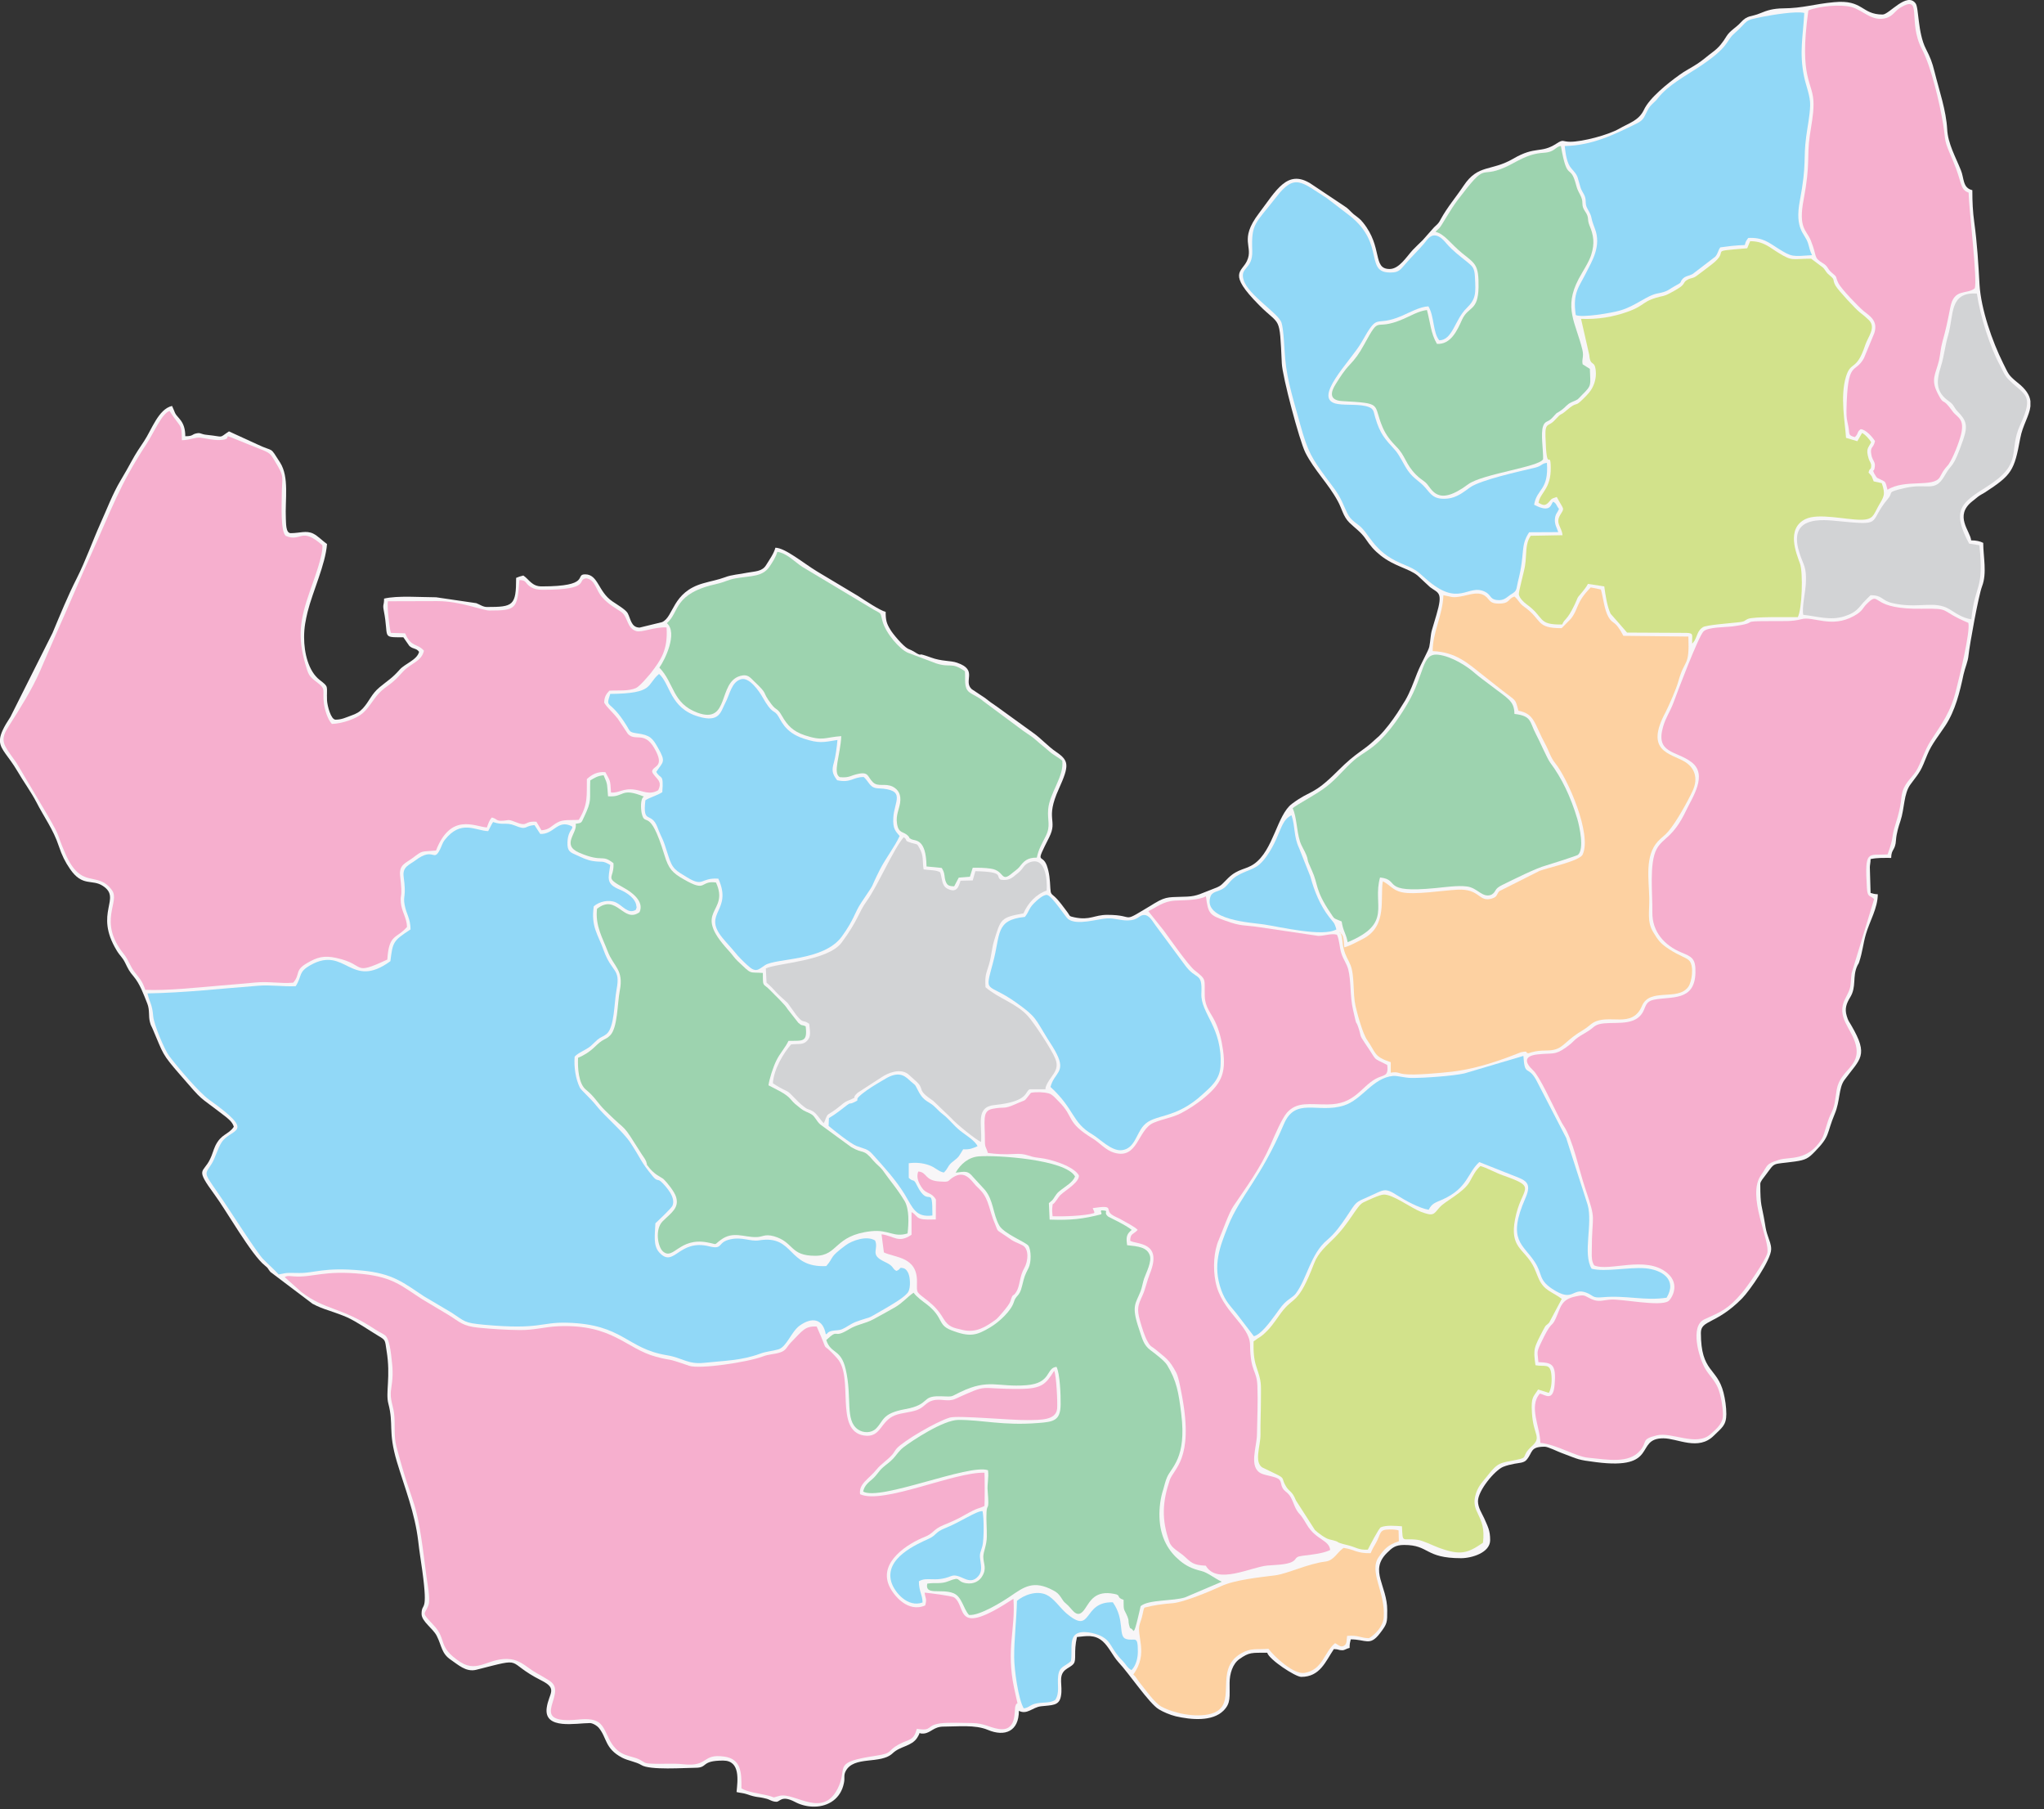 <svg viewBox="0 0 139 123" fill="none" xmlns="http://www.w3.org/2000/svg">
        <rect x="0" y="0" width="139" height="123" fill="#333333" stroke="none"/>
        <path fill-rule="evenodd" clip-rule="evenodd" class="state-map-path" id="delta_state_eGESB6AJt"
            d="M128.027 0.988C126.567 0.988 126.717 -0.042 124.727 0.148C123.377 0.268 122.627 0.558 121.267 0.568C120.577 0.578 120.187 0.698 119.707 0.898C119.077 1.168 118.847 0.998 118.367 1.538C118.057 1.878 117.637 2.088 117.407 2.468C117.157 2.878 116.897 3.228 116.487 3.528C116.107 3.808 115.797 4.098 115.407 4.348C114.997 4.618 114.577 4.818 114.187 5.108C113.437 5.648 112.167 6.648 111.787 7.478C111.437 8.208 110.767 8.368 110.097 8.758C109.357 9.178 107.627 9.638 106.777 9.638C106.237 9.638 106.337 9.438 105.837 9.768C104.767 10.458 104.437 9.898 102.907 10.788C101.407 11.668 100.528 11.138 99.537 12.618C99.018 13.398 98.418 14.088 97.968 14.918C97.888 15.078 97.818 15.178 97.688 15.298C97.608 15.378 97.598 15.378 97.518 15.458L96.748 16.328C96.508 16.568 96.308 16.748 96.078 16.988C95.628 17.478 95.148 18.288 94.498 18.288C93.318 18.288 94.058 16.828 92.698 15.138C92.468 14.848 92.328 14.788 92.048 14.558C91.768 14.318 91.728 14.198 91.388 13.988L89.108 12.468C87.528 11.498 86.788 12.948 85.608 14.508C84.218 16.338 85.268 16.738 84.798 17.738C84.438 18.518 83.448 18.548 85.618 20.738C87.088 22.228 87.008 21.328 87.168 24.708C87.208 25.598 88.358 29.938 88.768 30.767C89.378 31.977 90.338 32.887 90.978 34.077C91.258 34.577 91.328 35.097 91.758 35.527C92.148 35.907 92.548 36.167 92.868 36.637C93.178 37.097 93.448 37.417 93.888 37.767C94.858 38.527 95.798 38.637 96.398 39.127L97.248 39.917C97.818 40.347 98.148 40.217 97.678 41.817L97.378 42.827C97.278 43.167 97.278 43.577 97.198 43.967C97.148 44.227 96.668 45.027 96.368 45.777C96.128 46.387 95.898 47.037 95.568 47.607L95.028 48.467C94.668 49.007 94.248 49.577 93.788 50.037L93.528 50.267C92.638 51.117 92.298 51.087 90.978 52.407C89.238 54.147 89.198 53.647 87.858 54.647C86.838 55.407 86.608 57.807 85.278 58.737C84.688 59.147 84.198 59.037 83.518 59.697C82.968 60.237 83.108 60.207 82.338 60.497C81.758 60.707 81.428 60.927 80.738 60.957C79.568 61.017 79.368 60.897 78.538 61.397C76.028 62.907 77.388 62.197 75.298 62.197C74.408 62.197 74.138 62.587 73.068 62.367C72.648 62.277 72.798 62.287 72.558 61.977C72.278 61.617 72.058 61.277 71.738 60.977C71.498 60.757 71.448 60.797 71.428 60.387C71.398 59.817 71.368 59.337 71.178 58.817C70.848 57.987 70.358 58.887 71.348 56.927C71.958 55.717 71.048 55.737 72.008 53.627C72.728 52.027 72.708 51.717 71.808 51.107C71.288 50.757 70.778 50.187 70.278 49.837L67.788 48.037C67.458 47.817 67.268 47.677 66.978 47.447L66.088 46.857C65.468 46.307 66.548 45.557 65.088 45.057C64.638 44.897 64.048 44.977 63.298 44.697C62.279 44.327 62.758 44.597 62.459 44.477C62.349 44.437 62.178 44.297 61.978 44.207C61.879 44.157 61.849 44.157 61.748 44.107C61.398 43.917 60.688 43.067 60.529 42.777C60.298 42.397 60.228 42.177 60.228 41.597C59.858 41.517 58.749 40.777 58.349 40.517L55.559 38.847C54.619 38.277 53.399 37.247 52.729 37.237C52.629 37.637 52.319 38.057 52.099 38.417C51.829 38.867 51.339 38.837 50.809 38.937C50.289 39.047 49.759 39.067 49.299 39.247C48.779 39.437 48.369 39.497 47.819 39.657C45.689 40.257 45.829 41.947 45.019 42.297L43.499 42.667C42.909 42.667 42.889 42.047 42.679 41.677C42.539 41.437 41.939 41.087 41.649 40.887C40.669 40.227 40.689 39.047 39.789 39.047C39.049 39.047 40.239 39.867 36.829 39.867C36.169 39.867 35.979 39.387 35.589 39.127C35.389 39.177 35.259 39.217 35.099 39.287C35.099 41.177 34.899 41.267 33.119 41.267C32.849 41.267 32.649 41.107 32.389 41.007L29.659 40.607C28.659 40.607 27.029 40.477 26.119 40.697C26.119 41.207 26.009 41.047 26.099 41.517C26.469 43.377 25.899 43.327 27.429 43.327L27.839 43.917C28.109 44.157 28.309 44.047 28.499 44.317C28.359 44.877 27.529 45.117 27.169 45.537C26.659 46.117 26.389 46.247 25.809 46.727C25.239 47.207 25.139 47.647 24.679 48.157C24.439 48.417 24.229 48.527 23.859 48.657C23.519 48.777 23.239 48.927 22.819 48.927C22.499 48.927 22.259 47.977 22.239 47.617C22.2 46.597 22.399 46.737 21.739 46.227C20.97 45.627 20.68 44.377 20.68 43.327C20.68 42.637 20.79 42.147 20.919 41.597C21.279 40.167 22.13 38.387 22.239 36.987C21.95 36.787 21.61 36.427 21.299 36.277C20.82 36.047 20.39 36.247 19.77 36.247C19.419 36.247 19.459 35.537 19.439 35.257C19.38 33.957 19.68 32.447 19.049 31.448C18.299 30.277 18.68 30.777 17.49 30.207L15.57 29.328C14.83 29.817 15.3 29.688 14.09 29.567C13.65 29.527 13.66 29.407 13.39 29.457C13 29.527 13.18 29.657 12.6 29.657C12.6 29.168 12.49 28.797 12.21 28.477C11.82 28.047 11.94 28.098 11.7 27.598C10.77 27.808 10.31 29.227 9.8 29.988C9.53 30.387 9.21 30.867 8.98 31.297C8.73 31.758 8.48 32.197 8.2 32.667C7.65 33.587 7.28 34.597 6.83 35.587C6.28 36.817 5.83 38.107 5.22 39.317C4.61 40.517 4.09 41.797 3.57 43.037L0.71 48.737C0.24 49.447 0.03 49.897 0 50.257V50.437C0.05 50.997 0.57 51.387 1.19 52.437C1.59 53.127 2.11 53.837 2.47 54.527C2.99 55.547 3.63 56.397 4 57.527C4.21 58.157 4.43 58.597 4.76 59.077C5.61 60.317 6.26 59.747 6.99 60.227C8.32 61.087 6.36 62.027 7.94 64.627C8.17 65.007 8.31 65.057 8.51 65.457C8.72 65.887 8.79 66.037 9.08 66.377C9.52 66.897 9.76 67.587 10.02 68.237C10.19 68.686 10.09 69.056 10.19 69.466C10.26 69.757 10.3 69.746 10.4 69.996C11.12 71.677 10.99 71.626 12.26 73.086C13.92 74.996 13.37 74.396 15.21 75.816C15.48 76.026 15.81 76.266 15.9 76.606C15.53 77.156 15.04 77.076 14.64 77.906C14.5 78.206 14.44 78.496 14.29 78.796C13.82 79.796 13.23 79.366 14.59 81.216C15.37 82.266 17.1 85.326 18.01 86.036C18.279 86.246 18.2 86.256 18.39 86.476L21.25 88.636C21.66 88.856 21.959 88.966 22.419 89.116C22.799 89.246 23.259 89.406 23.619 89.566C24.339 89.906 25.009 90.386 25.689 90.796C26.239 91.126 26.169 91.066 26.289 91.836C26.579 93.596 26.209 94.676 26.409 95.426C26.789 96.856 26.369 97.296 26.989 99.376C27.539 101.206 28.209 102.846 28.439 104.766C28.509 105.406 28.619 106.086 28.719 106.796C29.129 109.816 28.669 108.866 28.669 109.726C28.669 110.246 29.459 110.716 29.709 111.235C30.049 111.915 30.019 112.415 30.659 112.845C31.139 113.165 31.679 113.695 32.379 113.525C35.839 112.645 34.229 112.945 36.829 114.255C37.959 114.825 37.319 115.105 37.179 116.105C36.969 117.625 39.179 117.145 40.119 117.145C40.309 117.145 40.609 117.335 40.709 117.455C41.289 118.145 41.109 118.865 42.299 119.495C42.699 119.705 43.249 119.775 43.609 119.995C44.179 120.365 46.569 120.185 47.289 120.185C48.179 120.185 47.629 119.695 49.179 119.695C50.369 119.695 50.159 121.065 50.089 121.835C50.279 121.885 50.569 121.905 50.769 121.975C51.509 122.235 51.479 122.125 52.109 122.285C52.359 122.345 52.499 122.495 52.809 122.495C53.039 122.495 53.149 122.035 54.039 122.495C54.429 122.705 54.859 122.815 55.279 122.825H55.419C56.339 122.805 57.179 122.285 57.389 121.225C57.469 120.865 57.359 120.725 57.499 120.435C58.049 119.335 59.879 119.985 60.709 119.195C61.218 118.705 61.998 118.735 62.379 118.135C62.709 117.605 62.319 117.905 62.838 117.855C63.328 117.795 63.488 117.385 64.178 117.385C65.118 117.385 66.318 117.245 67.168 117.605C68.348 118.105 69.288 117.695 69.288 116.315C69.858 116.595 70.208 116.075 70.788 116.005C71.548 115.915 72.028 115.985 72.148 115.315C72.288 114.585 71.938 113.965 72.438 113.535C72.618 113.385 72.878 113.285 73.008 113.115C73.228 112.835 72.998 112.335 73.238 111.295C73.878 111.235 74.428 111.095 74.998 111.595C75.418 111.975 75.668 112.575 76.058 113.005C76.768 113.755 78.148 115.815 78.798 116.205C79.108 116.395 79.558 116.585 79.958 116.685C81.008 116.925 82.438 117.055 83.198 116.305C83.718 115.785 83.608 115.375 83.618 114.415C83.618 113.805 83.818 113.115 84.298 112.785C84.958 112.325 85.108 112.365 86.178 112.365C86.298 112.825 88.088 114.005 88.488 114.005C89.768 114.005 90.138 112.965 90.708 112.115C91.088 112.125 90.988 112.195 91.288 112.195C91.448 112.195 91.548 112.085 91.778 112.035C91.778 111.705 91.808 111.695 91.858 111.455C92.898 111.455 93.148 111.945 93.838 111.046C94.348 110.386 94.338 110.306 94.338 109.476C94.338 107.796 93.108 106.796 94.308 105.586C94.668 105.236 94.868 105.036 95.488 105.036C97.218 105.036 96.868 105.936 99.358 105.936C100.078 105.936 101.337 105.566 101.337 104.706C101.337 104.036 101.177 103.796 100.928 103.216C100.788 102.906 100.508 102.506 100.508 102.066C100.508 101.336 101.647 99.966 102.217 99.726C102.457 99.626 102.737 99.566 102.987 99.516C103.277 99.456 103.627 99.466 103.807 99.256C104.257 98.736 104.027 98.356 105.047 98.356C105.267 98.356 105.907 98.676 106.127 98.756C107.427 99.246 107.277 99.246 108.527 99.406C112.867 99.966 111.117 97.786 113.117 97.786C114.087 97.786 115.497 98.666 116.557 97.596C117.077 97.076 117.397 96.916 117.397 96.136C117.397 95.636 117.317 95.126 117.207 94.686C116.767 92.946 115.667 93.326 115.667 90.616C115.667 89.726 116.707 90.056 118.457 88.286C118.967 87.776 120.447 85.656 120.447 84.926C120.447 84.586 120.327 84.376 120.237 84.076C120.117 83.736 120.087 83.586 120.027 83.206C119.807 81.856 119.707 82.086 119.707 80.486C119.707 80.316 119.957 80.046 120.047 79.916C120.777 78.956 120.417 79.196 122.067 78.966C122.797 78.866 122.987 78.736 123.397 78.316C124.487 77.206 124.187 77.126 124.767 75.736C125.147 74.846 125.027 73.976 125.427 73.426C126.497 71.966 127.117 71.796 125.887 69.697C125.747 69.457 125.687 69.416 125.587 69.076C125.427 68.567 125.577 68.207 125.817 67.807C126.267 67.087 125.957 66.397 126.307 65.657C126.387 65.487 126.377 65.577 126.437 65.387C126.657 64.727 126.707 64.127 126.887 63.517C127.147 62.617 127.697 61.737 127.697 60.797C127.447 60.787 127.397 60.757 127.207 60.707L127.157 58.967C127.157 58.797 127.207 58.667 127.207 58.407C127.647 58.307 128.147 58.327 128.607 58.327C128.617 57.687 128.897 57.847 128.937 57.087C128.967 56.667 129.107 56.197 129.237 55.817C129.527 54.957 129.447 53.947 129.937 53.307C130.647 52.367 130.617 52.417 131.067 51.307C131.357 50.587 131.887 49.957 132.297 49.327C132.967 48.307 133.277 47.047 133.527 45.857C133.637 45.367 133.827 44.987 133.867 44.557C133.947 43.797 134.547 40.497 134.787 39.867C135.137 38.957 134.867 37.847 134.867 36.907C134.657 36.797 134.367 36.737 134.047 36.737C133.987 36.097 132.877 35.077 134.117 34.087C134.247 33.977 134.397 33.857 134.527 33.757C134.677 33.647 134.807 33.587 134.987 33.477C136.807 32.287 136.977 32.017 137.387 29.788C137.547 28.918 138.007 28.267 138.077 27.628V27.268C138.027 26.878 137.787 26.468 137.197 26.008C136.557 25.488 136.597 25.438 136.217 24.688C135.477 23.198 134.717 21.018 134.617 19.358C134.537 17.948 134.457 16.558 134.257 15.108C134.157 14.378 134.127 13.738 134.127 12.928C133.457 12.778 133.577 12.118 133.347 11.568C132.997 10.688 132.467 9.768 132.417 8.798C132.347 7.498 131.877 6.168 131.557 4.878C131.387 4.198 131.267 3.908 130.967 3.318C130.407 2.218 130.497 0.528 130.267 0.228C129.667 -0.572 128.467 0.988 128.027 0.988Z"
            fill="#F8F6F8" />
        <path fill-rule="evenodd" clip-rule="evenodd" class="state-map-path" id="delta_state_KK0GR2XzG"
            d="M19.36 86.826L20.489 87.836C22.169 89.126 23.129 88.806 25.519 90.386C25.659 90.486 26.079 90.696 26.189 90.786C26.489 91.026 26.589 91.996 26.639 92.476C26.739 93.286 26.709 93.706 26.599 94.446C26.479 95.166 26.779 95.596 26.819 96.306C26.869 97.006 26.779 97.666 26.959 98.346C28.199 103.076 28.269 101.206 28.999 107.166C29.059 107.626 29.279 108.736 29.139 109.116C28.879 109.846 28.579 109.516 29.519 110.526C30.409 111.475 29.719 111.965 31.319 113.005C32.539 113.785 33.269 112.625 34.739 112.805C35.309 112.875 35.769 113.275 36.149 113.535C36.489 113.775 37.289 114.165 37.519 114.385C38.429 115.225 36.179 116.985 38.719 116.945C39.399 116.935 40.109 116.735 40.679 117.075C41.069 117.315 41.269 117.965 41.509 118.395C42.139 119.475 42.869 119.315 43.489 119.625C43.879 119.825 43.769 119.885 44.319 119.905C45.059 119.945 45.699 119.865 46.469 119.945C48.219 120.135 47.699 119.205 49.259 119.425C50.379 119.585 50.439 120.455 50.419 121.585C50.849 121.845 51.609 121.925 52.189 122.065C52.829 122.215 52.389 122.255 52.999 122.095C54.059 121.815 56.059 123.775 57.059 121.395C57.609 120.095 56.629 119.805 59.578 119.365C60.769 119.185 60.288 119.055 61.108 118.605C61.828 118.205 62.118 118.395 62.348 117.535C63.458 117.715 62.928 117.305 63.948 117.165C64.458 117.095 65.598 117.135 66.158 117.145C66.928 117.165 67.288 117.445 67.908 117.545C69.178 117.745 68.958 116.295 69.048 116.005C69.198 115.485 69.308 116.415 68.958 114.735C68.408 112.115 69.068 110.756 68.918 108.696C64.798 111.405 65.768 109.216 64.888 108.606C64.708 108.486 63.168 108.306 62.878 108.276C62.928 108.686 63.048 108.676 62.918 109.146C61.748 109.666 60.748 108.476 60.449 107.776C59.769 106.176 61.748 104.936 62.888 104.486C63.498 104.246 63.448 103.976 64.158 103.686C64.698 103.466 65.088 103.296 65.558 103.026C66.618 102.426 66.448 102.626 66.948 102.386C66.968 102.256 66.968 100.246 66.948 100.126C64.908 100.056 60.029 102.306 58.489 101.586C58.389 100.866 59.059 100.586 59.618 99.896C59.919 99.526 60.319 99.296 60.678 98.896C60.849 98.686 60.839 98.636 60.989 98.466C61.428 97.976 63.648 96.656 64.588 96.376C65.158 96.216 68.818 96.566 69.868 96.546C70.788 96.536 71.798 96.556 71.888 95.786C71.928 95.386 71.838 93.476 71.688 93.196C71.118 94.096 70.868 94.416 69.368 94.426C66.388 94.456 67.378 94.016 64.958 95.106C64.448 95.336 63.968 95.056 63.418 95.216C62.968 95.336 62.848 95.686 62.348 95.866C61.868 96.036 61.328 96.046 60.879 96.216C59.849 96.606 59.928 97.776 58.758 97.596C56.719 97.286 58.099 93.636 56.929 92.346C55.629 90.896 56.539 92.426 55.539 90.186C54.729 90.146 54.579 90.466 53.789 91.266C53.489 91.576 53.479 91.806 53.059 91.946C52.689 92.076 52.289 92.056 51.859 92.226C50.829 92.616 47.589 93.096 46.869 92.856C45.079 92.236 45.859 92.576 44.599 92.236C42.559 91.686 41.669 90.016 37.979 90.166C37.019 90.206 36.369 90.436 35.339 90.426C34.389 90.416 33.479 90.356 32.549 90.266C31.449 90.156 31.269 89.876 30.529 89.416L28.719 88.336C27.359 87.466 26.749 86.836 24.679 86.616C21.969 86.336 21.289 86.876 19.959 86.776C19.689 86.756 19.549 86.716 19.36 86.826Z"
            fill="#F6AFCE" />
        <path fill-rule="evenodd" clip-rule="evenodd" class="state-map-path" id="delta_state_pwKdLzjcQ"
            d="M9.88 67.297C11.39 67.357 13.43 67.137 14.96 67.007C15.75 66.937 16.57 66.877 17.369 66.797C18.29 66.707 19.079 66.887 19.939 66.807C20.45 66.227 20 65.977 20.899 65.467C21.549 65.087 22.019 64.937 22.869 65.127C24.949 65.577 23.889 66.377 26.339 65.237C26.449 63.457 26.969 63.847 27.679 63.017C27.659 62.387 27.309 61.977 27.259 61.367C27.199 60.677 27.399 61.197 27.209 59.527C27.129 58.797 27.579 58.687 28.039 58.347C28.789 57.787 28.579 57.917 29.649 57.827C30.649 55.247 32.259 56.187 33.109 56.257C33.209 55.997 33.259 55.777 33.449 55.577C33.849 55.687 33.719 55.827 34.179 55.797C34.599 55.777 34.519 55.677 34.999 55.867C35.989 56.267 35.559 55.797 36.479 55.867L36.819 56.447C37.359 56.417 37.489 56.147 37.889 55.927C38.289 55.687 38.839 55.777 39.359 55.737C40.009 54.677 39.889 54.087 39.909 52.967C40.249 52.657 40.619 52.447 41.169 52.497C41.519 53.167 41.499 52.997 41.549 53.877C42.089 53.937 42.359 53.567 43.169 53.687C43.699 53.757 44.149 54.077 44.759 53.727C45.099 53.047 44.549 52.937 44.349 52.477C44.339 52.017 45.299 52.237 44.479 50.837C43.799 49.697 43.199 50.427 42.699 49.897L42.009 48.857C41.689 48.447 41.299 48.127 41.089 47.777C41.089 47.397 41.219 47.187 41.439 46.957C42.069 46.917 42.709 47.007 43.249 46.777C43.499 46.667 44.089 45.967 44.269 45.747C44.939 44.867 45.429 44.197 45.329 42.657C44.519 42.607 43.639 43.017 43.269 42.907C42.619 42.717 42.709 41.927 42.249 41.607C41.809 41.307 41.389 41.097 40.949 40.607C40.529 40.147 40.489 39.407 39.869 39.317C39.169 39.397 40.299 40.097 36.909 40.097C36.579 40.097 36.319 40.057 36.059 39.887C35.679 39.637 35.839 39.447 35.319 39.437C35.179 41.397 35.119 41.507 33.279 41.507C32.819 41.507 31.309 40.867 29.739 40.867L26.379 40.877C26.309 41.187 26.479 42.697 26.579 43.027L27.549 43.057C27.969 44.037 28.349 43.707 28.829 44.237C28.679 44.967 27.929 45.097 27.429 45.637C27.159 45.927 27.009 46.107 26.739 46.337C26.459 46.587 26.199 46.727 25.949 46.957C25.419 47.437 25.159 48.057 24.679 48.477C24.259 48.847 23.299 49.197 22.569 49.217C22.269 48.897 22.089 48.257 22.029 47.837C21.899 46.867 22.229 46.887 21.519 46.357C21.019 45.977 20.979 45.897 20.759 45.137C20.23 43.267 20.39 42.157 21.079 40.177C21.289 39.567 22.009 37.687 21.919 37.067C20.45 35.777 20.509 36.877 19.439 36.437C19.07 36.147 19.16 34.307 19.16 33.777C19.16 32.327 19.399 32.517 18.709 31.378C18.279 30.677 18.43 30.837 16.959 30.238C14.41 29.207 16.23 29.878 14.91 29.918C14.5 29.927 14.07 29.817 13.64 29.758C13.3 29.707 12.89 29.927 12.37 29.927C12.34 28.718 12.34 29.207 11.53 27.938C11.01 28.117 10.5 29.348 9.98 30.157C8.09 33.037 7.6 34.607 6.18 37.727C5.38 39.487 4.66 41.217 3.86 42.997C3.47 43.867 3.11 44.747 2.72 45.627C2.16 46.907 1.36 48.167 0.63 49.317C0.38 49.727 0.07 50.147 0.35 50.717C0.55 51.107 0.88 51.517 1.11 51.847L3.23 55.417C4.22 57.137 3.77 56.487 4.43 58.007C5.55 60.577 6.6 59.137 7.61 60.517C8.21 61.317 6.61 62.617 8.43 64.877C8.73 65.247 8.86 65.707 9.14 66.067C9.47 66.507 9.66 66.647 9.88 67.297Z"
            fill="#F6AFCE" />
        <path fill-rule="evenodd" clip-rule="evenodd" class="state-map-path" id="delta_state_iY9gHCm6Y"
            d="M33.199 56.507C32.319 56.477 31.359 55.697 30.249 57.097C30.059 57.347 30.039 57.537 29.919 57.757C29.469 58.657 29.509 57.547 28.259 58.487C27.839 58.807 27.359 58.917 27.449 59.597C27.649 61.027 27.389 60.877 27.519 61.527C27.639 62.167 27.909 62.427 27.919 63.187C26.739 63.967 26.709 64.027 26.549 65.347C23.849 67.327 23.509 64.277 21.13 65.607C20.259 66.097 20.579 66.297 20.11 67.047C19.24 67.087 18.43 66.947 17.56 67.017C15.07 67.207 12.54 67.497 10.03 67.537C10.18 68.197 10.35 68.237 10.42 69.106C10.47 69.666 11.18 71.356 11.5 71.787C12.07 72.546 13.55 74.286 14.21 74.756C17.53 77.126 15.71 76.666 15.07 77.666C14.78 78.116 14.65 78.716 14.39 79.126C13.85 79.976 13.81 79.596 15.27 81.766C15.74 82.466 17.45 85.126 17.88 85.586C18.28 85.996 18.63 86.286 18.95 86.646C19.63 86.496 19.579 86.546 20.349 86.546C21.41 86.556 22.02 86.136 24.579 86.376C26.719 86.566 27.479 87.236 28.839 88.136L30.699 89.236C31.649 89.846 31.519 89.936 32.929 90.066C36.779 90.416 36.729 89.876 38.559 89.926C42.389 90.026 42.599 91.686 45.339 92.136C46.409 92.306 46.749 92.766 47.859 92.656C49.239 92.506 50.409 92.506 51.679 92.036C52.139 91.866 52.499 91.866 52.939 91.736C53.499 91.566 53.809 90.536 54.379 90.126C55.209 89.526 55.969 89.636 56.159 90.726C56.179 90.716 56.199 90.666 56.209 90.686C56.239 90.726 56.249 90.536 56.609 90.476C56.859 90.426 57.009 90.466 57.269 90.366C57.519 90.266 57.829 90.016 58.179 89.876C59.459 89.406 58.669 89.846 60.158 88.986C60.648 88.696 61.589 88.166 61.779 87.806C61.928 87.506 61.898 86.876 61.779 86.586C61.728 86.466 61.618 86.256 61.419 86.216C61.099 86.146 61.319 86.256 60.968 86.406C60.728 86.296 60.798 86.216 60.548 86.006C60.379 85.876 60.178 85.806 59.969 85.686C59.189 85.256 59.759 84.916 59.509 84.336C58.959 83.986 57.949 84.326 57.489 84.676C56.339 85.536 56.759 85.416 56.189 86.076C53.519 86.206 54.039 83.936 51.629 84.326C51.029 84.426 50.499 84.076 49.669 84.256C48.749 84.456 49.209 84.976 48.239 84.736C46.139 84.206 45.849 86.246 44.839 85.156C44.389 84.676 44.549 83.896 44.569 83.166C44.689 83.056 45.659 82.146 45.729 81.976C45.979 81.406 45.289 80.676 45.049 80.426C44.699 80.056 44.739 80.406 44.369 79.946C43.549 78.946 43.649 78.886 42.889 77.716C42.369 76.916 41.159 75.936 40.559 75.176C40.139 74.646 39.519 74.126 39.429 73.936C39.149 73.366 39.019 72.537 39.079 71.837C39.319 71.567 39.829 71.397 40.159 71.126C40.309 70.996 40.479 70.817 40.629 70.686C40.869 70.487 41.009 70.487 41.239 70.306C41.799 69.856 41.759 68.147 41.929 67.277C42.209 65.807 41.609 66.157 41.059 64.627C40.689 63.567 40.169 63.007 40.379 61.617C40.749 61.297 41.379 61.137 41.869 61.347C42.339 61.557 42.709 62.177 43.239 61.857C43.249 61.837 43.259 61.787 43.259 61.797C43.259 61.807 43.269 61.757 43.269 61.747C43.309 61.357 43.309 62.097 43.279 61.637C43.259 61.097 42.619 60.677 42.159 60.487C41.189 60.097 41.369 59.727 41.499 58.807C40.919 58.467 40.999 58.647 40.309 58.537C39.919 58.477 39.579 58.307 39.229 58.147C38.779 57.947 38.569 57.897 38.589 57.257C38.629 56.397 39.039 56.357 38.889 56.177C37.909 55.677 37.689 56.737 36.739 56.697L36.349 56.097C35.609 56.147 35.889 56.487 34.989 56.117C34.409 55.887 34.219 56.127 33.529 55.887C33.379 56.127 33.289 56.347 33.199 56.507Z"
            fill="#91D8F7" />
        <path fill-rule="evenodd" clip-rule="evenodd" class="state-map-path" id="delta_state_NdSGgVMni"
            d="M120.537 42.227C117.997 42.227 119.907 42.307 117.817 42.587C117.327 42.647 116.147 42.627 115.847 42.927C115.497 43.277 114.097 46.967 113.797 47.787C113.567 48.397 113.277 48.777 113.097 49.407C112.567 51.237 113.987 51.027 115.017 51.807C116.167 52.667 115.087 54.207 114.667 55.097C113.787 56.957 113.107 56.927 112.667 57.707C112.137 58.667 112.387 60.787 112.367 62.027C112.347 63.357 113.207 64.287 114.347 64.757C115.047 65.047 115.327 65.157 115.297 66.147C115.237 68.097 113.657 67.727 112.477 67.967C111.697 68.127 112.027 68.697 111.387 69.197C110.597 69.806 109.127 69.337 108.477 69.746C108.327 69.837 108.307 69.927 107.797 70.227C106.887 70.746 107.207 70.707 106.487 71.216C105.717 71.766 105.587 71.567 104.557 71.686C103.567 71.796 103.727 72.276 104.267 72.776C104.687 73.166 105.557 75.066 105.907 75.746C106.057 76.016 106.147 76.256 106.307 76.496C106.967 77.456 107.377 79.546 107.797 80.776C108.607 83.196 108.247 82.346 108.247 85.096C108.237 85.496 108.247 85.756 108.407 86.026C109.417 86.486 111.927 85.316 113.387 86.556C114.297 87.326 113.667 88.316 113.447 88.466C112.847 88.846 110.277 88.296 109.527 88.356C109.037 88.386 108.717 88.546 108.237 88.326C107.707 88.086 107.807 87.996 107.167 88.136C106.157 88.336 106.147 88.856 105.797 89.636C105.487 90.326 105.557 89.656 104.747 91.396C104.477 91.976 104.567 91.926 104.617 92.606C105.537 92.646 105.847 92.706 105.717 94.166C105.617 95.336 105.057 94.806 104.717 94.746C103.937 95.626 104.747 97.026 104.747 98.096C105.867 98.206 107.147 99.026 108.007 99.106C109.287 99.226 110.777 99.536 111.547 98.606C112.057 97.996 111.567 97.856 112.667 97.586C113.667 97.336 115.357 98.356 116.307 97.516C116.857 97.036 117.187 96.716 117.167 96.136C117.157 95.596 117.007 94.776 116.817 94.336C116.577 93.796 116.247 93.536 115.957 93.046C115.537 92.316 114.897 90.156 115.907 89.696C117.037 89.186 117.537 88.996 118.467 87.886C118.857 87.436 120.027 85.736 120.177 85.226C120.417 84.366 118.737 81.306 119.767 79.876C120.237 79.226 120.037 79.146 120.967 78.856C121.717 78.616 122.917 78.986 123.897 77.416C124.057 77.176 124.257 76.246 124.457 75.836C124.817 75.126 124.767 74.886 124.907 74.066C125.147 72.706 126.577 72.526 126.197 71.026C125.927 69.916 124.827 69.156 125.487 67.887C125.937 67.017 125.797 67.187 125.917 66.167L127.447 61.127C127.207 60.857 126.997 61.067 126.957 60.387C126.797 57.707 127.017 58.177 128.367 58.087C128.847 56.727 128.567 57.087 128.917 55.987C129.347 54.637 129.247 54.257 129.377 53.827C129.597 53.087 130.117 52.837 130.417 52.217C130.747 51.557 130.897 50.997 131.287 50.377C132.037 49.207 132.657 48.447 133.037 46.857C133.237 46.057 133.997 42.987 133.857 42.347C131.777 41.467 132.787 41.357 130.667 41.387C127.357 41.437 127.837 40.337 127.187 40.837C127.187 40.837 126.927 41.067 126.927 41.077C126.667 41.337 126.677 41.547 126.077 41.877C124.537 42.737 123.297 41.867 122.497 42.097C121.857 42.267 121.297 42.217 120.537 42.227Z"
            fill="#F6AFCE" />
        <path fill-rule="evenodd" clip-rule="evenodd" class="state-map-path" id="delta_state_ZxJD6zXXG"
            d="M118.817 16.878C115.947 17.128 117.777 16.918 116.417 17.968C116.077 18.228 115.757 18.478 115.387 18.748C115.097 18.958 115.027 18.868 114.757 19.018C114.477 19.168 114.587 19.268 114.307 19.488C114.197 19.578 113.437 20.048 113.117 20.118C111.607 20.448 111.977 20.738 110.677 21.198C109.697 21.548 108.637 21.728 107.517 21.678L108.077 24.138C108.147 24.968 108.447 24.438 108.517 25.208C108.567 25.678 108.427 26.148 108.217 26.478C108.037 26.768 107.757 27.028 107.517 27.258C107.087 27.668 107.257 27.278 106.557 27.878C105.977 28.378 106.297 27.948 105.707 28.587C105.317 29.017 105.067 28.688 105.097 29.657C105.177 32.407 105.437 30.448 105.457 31.787C105.477 33.267 104.737 33.467 104.627 34.187C104.927 34.347 105.057 34.407 105.287 34.177C105.517 33.947 105.407 33.927 105.867 33.787C106.347 34.697 106.417 34.497 106.107 34.997C105.747 35.597 106.207 35.807 106.257 36.387L104.097 36.427C103.697 36.987 103.837 37.677 103.707 38.467C103.657 38.817 103.257 40.257 103.287 40.417C103.327 40.647 103.597 40.927 103.817 41.087C105.067 41.977 104.517 42.487 106.237 42.457C106.417 42.007 106.527 42.267 107.087 41.097C107.317 40.627 107.197 40.707 107.507 40.357C107.647 40.197 107.897 39.887 107.987 39.697L109.097 39.867C109.177 40.457 109.287 41.217 109.527 41.727C109.537 41.727 110.637 42.997 110.647 43.007L114.697 43.027C115.227 43.047 115.037 43.187 115.077 43.767C115.087 43.747 115.107 43.697 115.117 43.717C115.127 43.727 115.157 43.677 115.157 43.657C115.267 43.507 115.187 43.657 115.267 43.497C115.407 43.237 115.457 42.847 115.807 42.637C116.057 42.487 117.607 42.377 118.217 42.307C118.707 42.257 118.597 42.197 118.867 42.077C119.257 41.907 121.627 41.967 122.257 41.957C122.547 41.427 122.627 38.937 122.407 38.317C122.167 37.647 121.437 35.937 122.787 35.287C123.667 34.867 125.507 35.337 126.547 35.337C127.387 35.337 127.397 35.017 127.717 34.447C128.107 33.767 128.247 33.647 127.967 32.847L127.417 32.727C127.237 32.287 127.367 32.467 127.067 32.127C127.167 31.737 127.227 32.007 127.247 31.697C127.267 31.488 127.147 31.407 127.077 31.188C126.867 30.488 127.047 30.477 127.247 30.067C127.117 29.837 126.817 29.517 126.627 29.438L126.307 29.997L125.537 29.767C125.477 28.758 125.117 26.948 125.537 25.598C125.877 24.498 126.237 25.288 126.847 23.448C127.027 22.898 127.597 22.278 127.097 21.768C126.927 21.598 126.667 21.378 126.477 21.238C126.207 21.028 125.027 19.768 124.827 19.428C124.557 18.938 124.857 19.078 124.397 18.698C124.087 18.448 124.147 18.298 123.847 18.098L123.167 17.588C121.857 17.588 121.917 17.788 120.957 17.198C120.317 16.808 119.927 16.398 119.017 16.398L118.817 16.878Z"
            fill="#D2E28B" />
        <path fill-rule="evenodd" clip-rule="evenodd" class="state-map-path" id="delta_state_dZdcTke4E"
            d="M106.197 42.707C104.407 42.707 104.927 42.167 103.657 41.257C103.277 40.987 103.287 40.797 102.987 40.557C102.518 40.707 102.718 41.037 101.908 41.037C101.168 41.027 101.338 40.667 100.858 40.437C100.448 40.237 99.918 40.437 99.508 40.517C98.728 40.677 98.788 40.577 98.158 40.467C98.098 41.867 97.418 43.007 97.428 44.267C99.028 44.327 99.868 45.137 100.788 45.857C101.278 46.237 101.658 46.547 102.168 46.947C103.147 47.707 103.027 47.477 103.257 48.317C104.377 48.537 104.327 49.197 105.067 50.557C105.357 51.087 105.427 51.477 105.777 51.907C106.587 52.907 108.277 56.707 107.627 58.097C107.417 58.537 105.347 58.967 104.697 59.207L101.958 60.587C101.758 60.807 101.848 60.967 101.458 61.087C100.528 61.367 100.678 60.407 99.118 60.487C98.088 60.537 96.188 60.857 95.308 60.657C94.698 60.517 94.508 60.147 94.038 59.917C93.838 61.077 94.378 62.967 92.678 63.837C92.288 64.027 91.838 64.297 91.418 64.407C91.368 63.987 91.408 63.547 91.108 63.417C91.138 63.427 91.058 63.197 91.198 63.527C91.308 63.777 91.268 64.097 91.378 64.507C91.508 65.027 91.658 65.167 91.838 65.607C92.128 66.317 91.988 67.537 92.178 68.377C92.308 68.957 92.668 70.276 92.978 70.716C93.598 71.606 93.408 71.826 94.578 72.216V72.926C95.088 72.846 95.068 72.976 95.498 73.026C96.198 73.116 97.978 72.946 98.688 72.866C101.018 72.606 103.257 71.576 103.447 71.537C103.957 71.427 103.747 71.567 103.847 71.587C104.017 71.617 103.857 71.626 104.167 71.537C104.847 71.347 105.247 71.487 105.727 71.356C106.347 71.197 106.527 70.686 107.677 70.016C107.967 69.847 108.157 69.636 108.347 69.526C109.437 68.897 110.997 69.957 111.657 68.397C112.187 67.117 114.087 68.087 114.807 67.097C115.057 66.747 115.197 65.737 114.907 65.347C114.747 65.117 114.207 64.997 113.497 64.527C112.937 64.157 112.777 63.957 112.427 63.377C111.987 62.657 112.177 61.957 112.157 61.037C112.127 59.767 111.847 58.187 112.737 57.207C112.987 56.937 113.217 56.807 113.457 56.517C113.997 55.887 114.747 54.527 115.097 53.787C115.527 52.867 115.207 52.167 114.557 51.777C113.577 51.207 111.827 51.087 113.267 48.417C113.487 47.987 113.987 46.847 114.117 46.377C114.577 44.697 114.897 45.437 114.817 43.277L110.397 43.227C109.807 42.107 109.707 42.497 109.387 41.957C109.097 41.457 109.037 40.677 108.867 40.077L108.177 39.937C107.147 40.977 107.367 41.387 106.827 42.067L106.197 42.707Z"
            fill="#FDD1A1" />
        <path fill-rule="evenodd" clip-rule="evenodd" class="state-map-path" id="delta_state_ZUufdQXMo"
            d="M64.988 79.726C65.678 79.636 65.818 79.586 66.188 80.036C66.478 80.366 66.698 80.576 66.978 80.896C67.568 81.606 67.518 82.526 67.948 83.306C68.258 83.876 69.768 84.446 69.938 84.696C70.138 85.006 70.128 85.826 69.958 86.176C69.678 86.756 69.688 86.686 69.498 87.456C69.318 88.196 69.098 88.006 68.938 88.546C68.758 89.116 67.968 89.866 67.348 90.236C66.428 90.786 65.968 90.936 64.688 90.436C63.728 90.066 64.198 89.606 63.048 88.696C62.748 88.466 62.328 88.176 62.129 87.886C61.688 88.186 61.408 88.556 60.868 88.876C60.389 89.156 59.898 89.416 59.389 89.696C58.858 89.986 58.258 90.046 57.749 90.366C56.569 91.086 57.119 90.236 56.189 91.106C56.519 92.086 57.179 91.676 57.509 93.086C57.969 95.026 57.439 96.556 58.349 97.186C58.728 97.446 59.269 97.426 59.569 97.126C60.108 96.596 59.959 96.096 61.538 95.806C63.318 95.486 62.598 94.896 63.928 94.926C64.908 94.956 64.578 94.986 65.318 94.636C67.258 93.706 67.818 94.326 69.788 94.176C71.528 94.046 71.108 92.996 71.848 92.926C72.078 93.386 72.138 94.806 72.128 95.476C72.118 96.596 71.638 96.666 70.588 96.746C68.178 96.936 66.818 96.526 65.168 96.536C64.158 96.536 62.008 97.956 61.428 98.406C61.139 98.636 60.998 98.876 60.758 99.146C60.459 99.466 60.279 99.546 60.008 99.796C59.748 100.036 59.639 100.276 59.349 100.536C59.099 100.756 58.779 100.976 58.699 101.406C59.849 102.066 65.908 99.496 67.188 99.956C67.258 100.506 67.118 100.856 67.168 101.386C67.288 102.836 67.118 102.176 67.088 102.806C67.058 103.296 67.118 103.946 67.108 104.456C67.108 105.056 66.868 105.476 66.868 105.846C66.878 106.326 67.118 106.626 66.798 107.156C66.618 107.476 66.228 107.726 65.688 107.636C64.988 107.516 65.398 107.136 64.508 107.496C63.988 107.716 63.568 107.576 63.058 107.666C62.878 108.496 64.018 107.986 64.838 108.316C65.418 108.546 65.508 109.376 65.898 109.796C66.628 109.856 68.158 108.896 68.678 108.546C69.628 107.896 70.268 107.396 71.628 108.126C71.858 108.246 71.988 108.356 72.148 108.596C72.428 109.026 72.308 108.836 72.648 109.166C72.988 109.506 73.288 110.116 73.788 109.366C74.138 108.856 74.468 108.096 75.788 108.366C76.268 108.456 75.878 108.596 76.408 108.766C76.408 109.586 76.418 109.306 76.678 109.926C76.788 110.196 76.718 110.236 76.778 110.465C76.888 110.895 76.838 110.535 77.088 110.895C77.098 110.875 77.118 110.825 77.118 110.835C77.178 110.975 77.568 109.196 77.568 109.196C78.108 108.736 79.778 108.866 80.598 108.596L83.088 107.536C82.588 107.306 82.138 106.916 81.698 106.806C81.068 106.656 80.658 106.456 80.238 106.106C79.498 105.496 78.888 104.566 78.848 103.136C78.828 102.516 78.918 101.816 79.108 101.256C79.168 101.046 79.258 100.666 79.358 100.446C79.648 99.746 80.708 99.146 80.328 96.116C80.148 94.656 80.018 93.886 79.368 92.806C79.188 92.506 78.508 91.996 78.238 91.796C77.758 91.436 77.688 91.036 77.458 90.356C76.908 88.746 77.238 88.636 77.568 87.776C77.668 87.506 77.708 87.216 77.798 86.936C77.928 86.556 78.348 85.776 78.188 85.336C77.988 84.786 77.398 84.736 76.648 84.656C76.608 84.336 76.568 84.076 76.748 83.826C76.758 83.816 76.778 83.796 76.788 83.786C76.798 83.766 76.818 83.756 76.828 83.736L76.958 83.616C76.588 83.296 75.388 82.736 75.368 82.716C74.948 82.376 75.548 82.316 74.888 82.286C74.818 82.446 74.948 82.396 74.888 82.556C73.598 82.886 72.828 82.966 71.378 82.916L71.328 81.796C71.588 81.566 71.538 81.656 71.728 81.356C71.908 81.086 71.928 81.076 72.168 80.886C72.498 80.626 72.938 80.396 73.108 79.986C72.458 78.816 67.758 78.526 66.578 78.616C65.858 78.666 65.318 79.146 64.988 79.726Z"
            fill="#9DD3AF" />
        <path fill-rule="evenodd" clip-rule="evenodd" class="state-map-path" id="delta_state_pfIIfSKiY"
            d="M78.088 61.947L79.158 63.287C79.558 63.837 80.818 65.637 81.248 65.977C82.078 66.627 81.898 66.527 81.928 67.717C81.948 68.477 82.348 68.867 82.628 69.447C82.898 70.007 83.068 70.677 83.168 71.376C83.408 73.046 82.998 73.746 81.758 74.746C81.308 75.096 80.878 75.386 80.308 75.686C79.718 75.986 79.098 76.066 78.468 76.326C77.348 76.786 77.408 78.856 75.758 78.366C75.208 78.206 74.778 77.696 74.328 77.416C72.438 76.266 73.098 75.976 71.998 74.886C71.838 74.736 71.588 74.406 71.318 74.336C70.978 74.246 70.458 74.226 70.108 74.296C69.518 75.006 69.938 74.666 69.058 75.066C68.208 75.446 68.348 75.216 67.488 75.386C66.758 75.526 66.988 76.216 66.978 77.606C66.978 78.026 67.068 77.986 67.178 78.386C67.768 78.466 68.358 78.496 68.958 78.456C69.838 78.396 69.908 78.646 70.648 78.716C71.528 78.806 73.028 79.306 73.368 79.906C73.428 80.326 72.568 80.866 72.288 81.096C71.958 81.356 72.038 81.366 71.758 81.716C71.528 82.016 71.618 81.676 71.558 82.126C71.538 82.266 71.568 82.546 71.578 82.686C72.318 82.716 73.748 82.666 74.398 82.476C74.448 82.326 74.438 82.486 74.398 82.346C74.388 82.306 74.348 82.246 74.308 82.136C75.888 81.896 75.078 82.246 75.648 82.606C75.778 82.696 76.058 82.806 76.248 82.916C76.558 83.096 77.168 83.396 77.368 83.616C77.048 83.956 76.868 83.836 76.858 84.356C77.278 84.616 79.088 84.396 78.198 86.586C78.008 87.056 77.888 87.656 77.698 88.066C77.398 88.726 77.288 88.956 77.528 89.806C77.658 90.256 77.838 90.866 78.058 91.236C78.248 91.576 78.328 91.536 78.558 91.726C79.288 92.336 79.518 92.426 79.998 93.336C80.168 93.666 80.318 94.596 80.398 94.996C81.178 99.226 79.808 99.846 79.548 100.626C79.048 102.116 78.978 103.306 79.528 104.846C79.678 105.266 80.178 105.486 80.538 105.806C80.998 106.216 81.108 106.406 81.998 106.446C82.768 107.766 85.038 106.546 86.178 106.436C86.598 106.396 87.518 106.396 87.898 106.166C88.128 106.036 88.048 105.976 88.238 105.856C88.458 105.716 89.778 105.726 90.458 105.376C90.378 104.676 89.488 104.706 88.868 103.656C88.388 102.836 88.418 103.046 88.188 102.686C87.988 102.366 87.888 101.876 87.638 101.596C87.478 101.406 87.348 101.386 87.228 101.176C87.078 100.916 87.168 100.796 86.998 100.596C86.818 100.386 86.078 100.326 85.768 100.176C84.898 99.756 85.468 98.386 85.478 97.536C85.498 96.456 85.548 95.306 85.508 94.236C85.468 93.106 85.038 93.336 85.008 91.436C84.988 90.076 83.048 89.176 82.658 87.126C82.478 86.206 82.538 85.066 82.888 84.276C83.148 83.676 83.568 82.446 83.888 81.986C84.778 80.666 85.678 79.476 86.408 77.826C86.678 77.196 87.178 76.036 87.518 75.646C88.208 74.876 89.048 75.096 90.298 75.086C92.138 75.076 92.518 73.926 93.548 73.346C94.088 73.046 94.438 73.236 94.338 72.406C93.228 71.817 93.778 72.306 92.798 70.886C92.418 70.326 92.588 70.487 92.368 69.837C92.168 69.257 92.308 69.987 92.008 68.636C91.798 67.727 91.888 66.707 91.688 65.917C91.588 65.517 91.358 65.257 91.218 64.817C91.088 64.417 91.088 63.897 90.918 63.547C90.498 63.437 90.078 63.637 89.638 63.627L85.718 63.047C84.568 62.867 84.458 63.007 83.308 62.587C82.268 62.217 82.158 62.137 82.008 60.937C81.518 61.207 80.578 61.197 79.918 61.227C79.078 61.277 78.658 61.687 78.088 61.947Z"
            fill="#F6AFCE" />
        <path fill-rule="evenodd" clip-rule="evenodd" class="state-map-path" id="delta_state_oKwggWD1q"
            d="M85.248 91.196C85.238 91.836 85.248 92.346 85.438 92.916C85.808 94.026 85.748 94.006 85.748 95.146C85.748 95.946 85.708 96.746 85.718 97.536C85.728 98.266 85.268 99.386 85.838 99.766L86.668 100.166C87.468 100.546 87.088 100.446 87.448 101.046C87.678 101.436 87.868 101.346 88.128 102.006L89.418 104.016C89.608 104.206 90.138 104.596 90.398 104.656C91.358 104.876 90.568 104.796 91.668 105.056C92.178 105.176 92.398 105.396 93.018 105.356C93.158 105.076 93.758 103.916 93.898 103.836C94.268 103.676 94.888 103.736 95.338 103.766C95.398 104.986 95.328 104.546 96.388 104.686C96.758 104.726 97.438 105.076 97.847 105.226C99.317 105.766 99.797 105.606 100.847 104.886C101.097 102.956 99.927 102.886 100.377 101.516C100.557 100.976 100.867 100.696 101.157 100.326C101.877 99.396 102.037 99.466 103.137 99.246C104.007 99.076 103.377 99.036 104.177 98.316C104.867 97.686 104.267 97.586 104.177 96.056C104.107 94.956 104.267 94.996 104.597 94.466L105.327 94.696C105.527 94.356 105.547 93.776 105.487 93.356C105.387 92.666 105.017 92.936 104.417 92.816C104.257 91.686 104.307 91.646 104.967 90.376C105.137 90.036 105.147 90.136 105.347 89.926L106.207 88.306C105.557 87.816 105.017 87.756 104.657 86.976C104.517 86.676 104.377 86.246 104.227 85.996C103.587 84.866 102.667 84.796 103.027 82.906C103.447 80.656 104.677 80.776 102.227 79.916C101.687 79.726 101.087 79.386 100.677 79.276C100.357 79.546 100.197 79.886 99.948 80.336C99.547 81.066 98.267 81.666 97.907 82.076C97.478 82.576 97.487 82.706 96.628 82.386C95.948 82.126 94.698 81.176 94.088 81.216C93.818 81.226 92.988 81.616 92.718 81.746C92.258 81.956 91.798 83.146 90.628 84.276C90.218 84.686 89.648 85.156 89.368 85.886C88.248 88.806 88.008 88.056 87.118 89.256C86.848 89.626 86.568 90.046 86.308 90.336C85.738 90.946 85.678 90.866 85.248 91.196Z"
            fill="#D2E28B" />
        <path fill-rule="evenodd" clip-rule="evenodd" class="state-map-path" id="delta_state_fxIVk5TXm"
            d="M40.139 53.057C40.089 54.467 40.279 54.357 39.699 55.587C39.529 55.937 39.579 55.947 39.149 56.007C39.289 56.637 38.139 57.437 39.399 57.977C41.029 58.677 40.899 58.037 41.719 58.687C41.779 59.807 41.019 59.587 42.489 60.397C42.889 60.617 43.849 61.267 43.489 62.017C42.389 62.807 41.949 60.717 40.599 61.787C40.469 62.947 40.979 63.757 41.329 64.687C41.729 65.727 42.429 65.917 42.149 67.347C41.979 68.227 42.009 69.876 41.489 70.397C41.269 70.617 41.189 70.597 40.939 70.757C40.519 71.016 40.269 71.516 39.309 71.916C39.279 72.596 39.339 73.676 39.849 74.086C40.449 74.566 40.629 74.986 41.149 75.496C42.849 77.186 42.159 76.136 43.629 78.456C43.709 78.586 43.829 78.736 43.889 78.856C43.969 79.006 43.929 78.946 43.969 79.066C44.079 79.406 43.879 79.016 44.029 79.236C44.489 79.886 44.979 80.026 45.129 80.166C45.339 80.366 45.869 81.006 45.979 81.386C46.199 82.136 45.639 82.456 45.059 83.036C44.519 83.586 44.739 84.776 45.079 85.076C45.799 85.716 46.179 84.106 48.099 84.466C48.879 84.606 48.469 84.686 49.029 84.286C49.839 83.686 50.599 84.116 51.409 84.106C51.879 84.106 51.979 83.876 52.619 84.046C54.009 84.436 53.689 85.386 55.449 85.376C57.019 85.376 56.709 83.986 59.239 83.706C60.449 83.576 60.758 84.156 61.718 83.856C61.798 83.166 61.839 82.216 61.519 81.656C61.158 81.066 60.889 80.716 60.498 80.206C60.309 79.966 60.199 79.786 60.008 79.536C59.828 79.306 59.629 79.186 59.398 78.916C58.659 78.036 58.759 78.506 57.869 77.976L55.779 76.446C55.529 76.226 55.439 75.936 55.209 75.776C54.859 75.556 54.789 75.626 54.419 75.336C54.119 75.096 53.999 75.016 53.769 74.736C53.449 74.346 52.769 74.056 52.259 73.786C52.319 73.346 52.579 72.546 52.779 72.136C53.029 71.606 53.389 71.257 53.619 70.766C54.599 70.746 54.919 70.876 54.789 69.776C54.489 69.636 54.569 69.787 54.289 69.537L53.559 68.606C53.379 68.287 52.729 67.697 52.379 67.327C51.869 66.797 51.879 67.177 51.879 66.147C50.869 66.077 51.169 66.287 50.159 65.337C49.939 65.127 49.799 64.897 49.549 64.627C46.969 61.837 49.659 62.107 48.689 59.997C47.559 59.847 48.109 60.717 46.489 59.777C45.739 59.347 45.469 59.087 45.179 58.117C44.159 54.767 43.869 56.307 43.639 55.297C43.579 55.017 43.529 54.297 43.789 54.157C42.159 53.497 42.499 54.227 41.349 54.137C41.269 53.277 41.349 53.387 41.049 52.707C40.619 52.747 40.419 52.897 40.139 53.057Z"
            fill="#9DD3AF" />
        <path fill-rule="evenodd" clip-rule="evenodd" class="state-map-path" id="delta_state_Qs4DTDHnW"
            d="M45.349 42.367C46.109 43.027 45.219 44.867 44.839 45.387C45.869 46.457 45.709 47.817 47.439 48.457C49.639 49.257 48.799 46.397 50.329 45.957C50.839 45.807 50.999 46.047 51.249 46.287C52.349 47.327 51.719 46.897 52.459 47.877C52.799 48.327 52.859 48.107 53.169 48.657C53.549 49.327 53.929 49.717 54.719 49.987C55.989 50.407 56.069 50.127 57.209 50.047C57.159 51.317 56.599 52.587 57.119 52.837C57.788 52.897 57.849 52.707 58.389 52.607C59.078 52.467 58.989 52.807 59.358 53.177C59.718 53.527 60.169 53.227 60.699 53.477C61.099 53.677 61.298 54.037 61.209 54.597C61.129 55.067 60.919 55.427 60.998 55.977C61.108 56.727 61.449 56.477 61.778 56.857C61.938 57.027 61.709 56.907 61.978 57.057C62.248 57.187 62.978 56.977 63.008 58.907L64.038 59.007C64.088 59.087 64.088 59.077 64.138 59.187C64.258 59.447 64.218 59.627 64.288 59.857C64.398 60.197 64.518 60.247 64.888 60.257L65.198 59.667L65.958 59.607L66.148 58.997C66.538 58.987 67.008 58.997 67.388 59.057C68.338 59.197 68.038 60.047 68.838 59.357C69.028 59.197 69.188 59.107 69.328 58.937C69.608 58.577 69.838 58.297 70.508 58.307C70.628 57.717 70.868 57.347 71.108 56.857C71.468 56.147 71.218 55.787 71.278 55.037C71.368 53.907 72.378 52.787 72.238 51.717C71.998 51.507 71.608 51.317 71.348 51.077C71.058 50.817 70.748 50.587 70.498 50.357C70.168 50.057 69.988 49.977 69.598 49.697L66.848 47.657C66.558 47.387 66.168 47.257 65.898 47.047C65.528 46.737 65.668 46.157 65.618 45.637C64.688 44.977 64.658 45.427 63.648 45.097L61.738 44.377C61.178 44.137 60.239 43.067 60.008 42.217C59.849 41.617 59.968 41.757 59.449 41.467L54.559 38.537C54.039 38.197 53.509 37.607 52.859 37.517C52.769 37.857 52.549 38.197 52.349 38.497C51.879 39.217 51.129 39.137 50.039 39.317C49.559 39.397 49.269 39.577 48.819 39.677C45.739 40.347 46.249 41.597 45.349 42.367Z"
            fill="#9DD3AF" />
        <path fill-rule="evenodd" clip-rule="evenodd" class="state-map-path" id="delta_state_RzDYDMtO0"
            d="M122.977 0.708C122.307 5.458 123.337 5.548 123.327 7.078C123.327 7.828 123.177 8.478 123.077 9.198C122.857 10.708 123.127 11.078 122.657 13.558C122.277 15.528 122.847 15.628 123.137 16.338C123.607 17.498 123.287 17.478 123.967 17.898C124.327 18.108 124.257 18.278 124.567 18.538C125.007 18.908 124.767 18.728 125.017 19.248C125.197 19.628 126.417 20.888 126.737 21.148C127.107 21.458 127.747 21.788 127.457 22.658L126.757 24.348C126.137 25.488 125.637 24.358 125.567 27.927C125.557 28.407 125.607 28.558 125.687 28.948C125.807 29.497 125.627 29.587 126.137 29.718C126.407 29.468 126.247 29.387 126.537 29.177C126.887 29.207 127.317 29.688 127.507 29.988C127.397 30.508 127.157 30.337 127.257 30.907C127.337 31.378 127.577 31.358 127.477 31.837C127.407 32.177 127.297 31.797 127.457 32.197C127.467 32.207 127.477 32.237 127.487 32.247L127.587 32.407C127.667 32.507 127.627 32.477 127.777 32.547C128.257 32.777 128.197 32.677 128.357 33.297C129.547 32.547 131.447 33.167 131.907 32.457C132.007 32.297 132.077 32.127 132.177 31.987C132.297 31.808 132.377 31.747 132.507 31.578C132.847 31.078 133.227 30.058 133.357 29.547C133.627 28.427 133.087 28.398 132.777 27.957C132.007 26.888 132.257 27.678 131.797 26.798C131.267 25.798 131.627 25.458 131.857 24.518C131.957 24.058 131.967 23.698 132.087 23.258C132.337 22.378 132.447 21.818 132.627 20.908C132.877 19.578 133.717 20.048 134.287 19.608C134.497 19.078 133.887 14.228 133.877 13.098C133.257 12.878 133.447 12.418 132.817 10.948C132.137 9.368 132.357 9.798 132.137 8.418C131.897 6.978 131.337 4.558 130.697 3.338C129.707 1.458 130.767 -0.372 129.267 0.498C128.867 0.728 128.767 1.048 128.327 1.208C127.337 1.538 126.697 0.688 125.907 0.478C125.147 0.278 123.687 0.418 122.977 0.708Z"
            fill="#F6AFCE" />
        <path fill-rule="evenodd" clip-rule="evenodd" class="state-map-path" id="delta_state_GAbCiCceY"
            d="M85.268 90.846C85.768 90.726 86.408 89.816 86.708 89.416C86.918 89.136 87.118 88.826 87.318 88.626C87.648 88.286 87.938 88.186 88.118 87.946C88.878 86.936 89.128 85.236 90.248 84.306C90.778 83.856 91.148 83.346 91.558 82.736C92.288 81.646 92.118 81.776 93.068 81.356C94.148 80.886 94.128 80.696 95.078 81.306C95.528 81.596 96.538 82.156 97.157 82.246C97.377 81.806 97.608 81.766 98.108 81.546C99.828 80.766 99.787 79.736 100.597 79.006L102.767 79.866C103.707 80.236 104.227 80.336 103.727 81.476C102.477 84.316 103.567 84.576 104.357 85.776C104.927 86.636 104.597 86.986 105.557 87.626C107.017 88.586 106.877 87.526 107.857 87.876C108.357 88.056 108.257 88.266 108.957 88.196C110.627 88.046 111.827 88.456 113.337 88.226C114.077 86.986 113.017 86.326 111.887 86.226C110.757 86.136 109.187 86.496 108.237 86.256C107.617 85.226 108.327 83.206 107.967 81.916L106.787 78.246C106.697 77.976 106.597 77.656 106.507 77.366L104.457 73.406C103.897 72.406 103.687 73.236 103.597 71.787L99.588 72.976C98.847 73.146 96.838 73.296 95.978 73.286C95.548 73.286 95.018 73.126 94.748 73.146C93.338 73.276 92.648 74.756 91.398 75.156C89.628 75.726 88.098 74.556 87.308 76.426C85.728 80.146 84.348 81.276 83.518 83.346C82.958 84.756 82.438 86.006 83.058 87.726C83.328 88.476 83.698 88.816 84.098 89.316L85.268 90.846Z"
            fill="#91D8F7" />
        <path fill-rule="evenodd" clip-rule="evenodd" class="state-map-path" id="delta_state_CEOQC9CO4"
            d="M103.987 36.187L105.967 36.177C105.877 35.897 105.727 35.677 105.737 35.337C105.757 34.917 105.917 34.877 106.017 34.597C105.817 34.357 105.867 34.237 105.617 34.107C105.457 34.287 105.477 34.917 104.327 34.317C104.507 33.197 105.327 33.367 105.197 31.468C104.817 31.508 104.877 31.677 104.387 31.797C103.337 32.047 100.688 32.627 99.968 33.137C99.538 33.447 99.068 33.837 98.438 33.897C97.498 33.987 97.308 33.597 96.928 33.157C96.538 32.707 96.128 32.547 95.758 32.017C95.428 31.547 95.208 30.988 94.868 30.598C94.178 29.837 93.858 29.517 93.528 28.407C93.408 28.027 93.448 27.817 93.098 27.677C92.488 27.448 91.628 27.568 90.978 27.468C89.098 27.188 91.888 24.508 92.578 23.288C93.818 21.088 93.368 22.328 95.368 21.458C95.848 21.248 96.568 20.848 97.138 20.828C97.548 21.518 97.438 22.628 97.878 23.138C98.788 23.118 98.928 21.738 99.728 20.958C100.368 20.328 100.368 19.998 100.298 18.778C100.268 18.228 100.138 18.108 99.808 17.838C99.278 17.408 98.788 17.048 98.368 16.558C98.218 16.378 97.928 16.038 97.608 16.008C97.228 15.968 97.028 16.348 96.828 16.578C96.398 17.078 95.948 17.498 95.528 17.998C95.318 18.228 95.168 18.488 94.748 18.518C92.668 18.678 94.308 16.638 91.778 14.658L90.238 13.478C88.498 12.368 88.048 11.768 86.798 13.388C85.348 15.258 85.088 15.148 85.158 17.058C85.198 18.358 84.278 18.138 84.578 19.058C84.908 20.078 86.938 21.298 87.148 21.938C87.308 22.448 87.338 23.798 87.398 24.398C87.528 25.908 88.028 27.408 88.408 28.817C88.938 30.747 89.218 31.157 90.188 32.487C90.588 33.037 90.948 33.427 91.268 34.117C91.728 35.097 91.638 35.147 92.398 35.707C93.118 36.247 93.378 37.487 95.248 38.287C96.218 38.697 96.288 38.737 96.938 39.327C99.238 41.377 99.788 39.657 100.978 40.227C101.398 40.427 101.308 40.717 101.748 40.787C102.308 40.877 102.478 40.567 102.777 40.397C103.187 40.157 103.097 40.067 103.227 39.537C103.737 37.557 103.357 37.157 103.987 36.187Z"
            fill="#91D8F7" />
        <path fill-rule="evenodd" clip-rule="evenodd" class="state-map-path" id="delta_state_LWph5hxD2"
            d="M97.618 15.758C98.268 15.928 98.638 16.568 99.438 17.218C100.318 17.928 100.568 17.978 100.548 19.518C100.518 21.188 99.858 20.798 99.428 21.728C99.098 22.468 98.658 23.438 97.718 23.378C97.298 22.678 97.268 21.928 97.038 21.078C96.478 21.138 95.908 21.488 95.428 21.688C93.328 22.598 93.948 21.268 92.748 23.458C92.428 24.048 92.158 24.408 91.788 24.798C91.408 25.198 91.158 25.598 90.848 26.088C90.478 26.658 90.368 27.218 91.278 27.268C94.108 27.428 93.328 27.428 94.028 29.058C94.268 29.617 94.618 30.017 94.948 30.358C95.598 31.008 95.558 31.538 96.308 32.287C96.588 32.567 96.718 32.607 96.948 32.807C97.378 33.187 97.678 34.537 99.838 32.927C100.788 32.217 104.697 31.747 104.937 31.218C104.957 30.617 104.757 29.468 104.937 28.968C105.067 28.598 105.277 28.707 105.537 28.427C106.087 27.848 105.627 28.277 106.217 27.858C106.467 27.678 106.567 27.478 106.867 27.348C107.407 27.108 107.207 27.228 107.587 26.848C108.277 26.168 108.147 26.218 108.117 25.078L107.627 24.768C107.547 24.388 107.727 24.288 107.607 23.778C107.157 21.928 106.307 20.948 107.357 18.958C107.617 18.468 108.057 17.818 108.207 17.328C108.457 16.548 108.377 15.998 108.087 15.318C107.907 14.858 108.097 14.818 107.797 14.378C107.487 13.918 107.707 13.848 107.527 13.398C107.417 13.118 107.297 13.028 107.187 12.598C106.767 11.008 106.597 12.498 106.147 9.928C105.747 9.968 105.777 10.338 104.967 10.388C103.827 10.458 103.167 11.008 102.337 11.378C100.518 12.188 101.208 10.858 99.128 13.598C98.618 14.268 98.038 15.348 97.888 15.498L97.618 15.758Z"
            fill="#9DD3AF" />
        <path fill-rule="evenodd" clip-rule="evenodd" class="state-map-path" id="delta_state_Ugkpcz0a4"
            d="M52.079 65.837L52.129 66.807C52.499 67.127 52.559 67.217 52.839 67.517C53.089 67.777 53.319 67.947 53.569 68.197L54.149 69.007C54.669 69.656 54.579 69.276 55.029 69.606C55.079 70.147 55.179 70.457 54.879 70.766C54.599 71.056 54.309 70.947 53.799 71.007C53.319 71.546 52.619 72.666 52.559 73.646C52.919 73.886 53.129 73.996 53.519 74.186C53.779 74.306 54.129 74.836 54.719 75.276C54.949 75.456 55.009 75.396 55.269 75.546C55.559 75.716 55.749 76.096 56.019 76.366L56.079 76.236C56.349 75.536 56.159 75.986 57.149 75.176C57.479 74.906 57.409 74.936 57.869 74.746C58.369 74.526 57.849 74.726 58.319 74.296L59.968 73.226C60.379 72.956 61.178 72.606 61.748 73.016L62.358 73.566C62.898 74.096 62.298 74.066 63.468 74.846L64.688 76.016C64.988 76.376 66.408 77.526 66.718 77.636C66.798 76.436 66.318 75.256 67.638 75.126C70.008 74.886 69.678 74.186 70.028 74.056H71.098C71.098 74.046 71.098 74.016 71.098 74.016C71.098 74.026 71.098 73.986 71.098 73.986L71.118 73.896C71.378 73.136 72.108 72.846 71.768 71.987C71.548 71.406 70.328 69.546 69.898 69.076C69.118 68.207 67.888 67.877 67.018 67.117C66.968 66.257 67.068 66.217 67.268 65.527C67.418 65.017 67.438 64.507 67.598 63.967C68.058 62.467 68.048 62.377 69.598 62.097C69.908 61.397 70.448 60.797 71.178 60.547C71.228 59.747 71.078 58.277 70.078 58.607C69.598 58.757 69.618 59.047 69.238 59.347C68.878 59.617 68.698 59.907 68.048 59.807C67.668 59.577 68.378 59.277 66.328 59.227L66.148 59.857L65.318 59.877C65.198 60.297 65.048 60.757 64.408 60.407C64.038 60.197 64.088 59.787 63.938 59.307C63.668 59.137 63.178 59.167 62.809 59.107C62.709 58.507 62.839 58.217 62.529 57.667C62.339 57.317 62.408 57.437 61.989 57.307C61.398 57.127 61.788 57.157 61.459 56.917C60.748 57.737 59.699 60.207 58.949 61.247C58.359 62.067 58.379 62.537 57.239 64.077C56.299 65.347 52.899 65.467 52.079 65.837Z"
            fill="#D2D3D5" />
        <path fill-rule="evenodd" clip-rule="evenodd" class="state-map-path" id="delta_state_eAYLIaMgc"
            d="M41.499 47.177C41.149 48.257 41.439 47.437 42.609 49.327C42.869 49.747 42.789 49.777 43.319 49.857C44.229 49.977 44.379 50.197 44.739 50.827C45.309 51.827 45.099 51.767 44.629 52.477C44.939 53.037 45.139 52.517 45.039 53.857C44.689 54.087 44.169 54.217 43.889 54.407C43.689 56.097 44.279 55.137 44.699 56.217C45.079 57.217 44.999 56.727 45.449 58.187C45.729 59.117 45.999 59.197 46.709 59.637C47.879 60.357 47.599 59.657 48.849 59.737C49.859 61.957 47.739 62.047 49.119 63.747C49.409 64.107 49.669 64.367 49.959 64.717C50.219 65.047 50.509 65.327 50.799 65.597C51.419 66.187 51.559 65.917 52.029 65.617C52.799 65.127 56.019 65.357 57.249 63.667C58.099 62.497 58.089 62.087 58.569 61.367C59.699 59.677 59.008 60.757 59.849 59.097C60.239 58.337 60.839 57.577 61.178 56.837C60.889 56.497 60.709 56.337 60.748 55.607C60.798 54.477 61.678 53.677 59.728 53.597C59.148 53.577 59.129 53.187 58.739 52.827C57.979 52.827 57.879 53.247 56.929 53.047C56.579 52.587 56.559 52.347 56.709 51.837C56.819 51.457 56.919 50.727 56.949 50.307C55.949 50.477 55.679 50.547 54.659 50.217C53.289 49.767 53.109 48.897 52.839 48.567C52.589 48.257 52.499 48.527 51.859 47.407C51.609 46.957 50.949 46.027 50.399 46.177C49.729 46.367 49.639 47.217 49.309 47.817C49.009 48.397 48.929 49.147 47.499 48.717C45.549 48.147 45.589 46.497 44.819 45.817C43.939 46.557 44.529 47.147 41.499 47.177Z"
            fill="#91D8F7" />
        <path fill-rule="evenodd" clip-rule="evenodd" class="state-map-path" id="delta_state_PKWKFUf1a"
            d="M87.908 54.947C88.188 55.567 88.168 56.437 88.398 57.187C88.508 57.537 88.708 57.807 88.838 58.137C89.018 58.617 88.798 58.277 89.208 59.167C89.668 60.167 89.408 60.477 90.458 62.037C90.808 62.567 90.668 62.387 91.238 62.647C91.348 63.347 91.508 63.377 91.648 64.057C94.738 62.767 93.308 61.567 93.848 59.657C95.288 59.807 93.818 60.747 97.628 60.377C98.248 60.317 99.138 60.187 99.748 60.267C100.498 60.357 100.798 61.077 101.428 60.827C101.787 60.607 101.567 60.447 102.177 60.157C102.957 59.777 104.437 59.027 105.147 58.837C105.397 58.767 107.247 58.177 107.307 58.117C107.747 57.727 107.417 56.207 107.267 55.687C106.817 54.177 106.207 52.897 105.417 51.847C105.227 51.597 104.677 50.327 104.457 49.927C103.997 49.057 104.187 48.677 102.987 48.537C102.977 47.627 102.527 47.497 101.318 46.557C100.978 46.297 100.608 46.037 100.298 45.767C99.728 45.257 98.698 44.627 97.838 44.517C96.638 44.357 96.938 45.787 95.688 47.887C95.028 48.997 94.168 50.197 93.178 50.907C92.808 51.177 92.378 51.417 92.068 51.697C91.388 52.287 90.908 52.947 90.168 53.507C89.418 54.077 88.218 54.677 87.908 54.947Z"
            fill="#9DD3AF" />
        <path fill-rule="evenodd" clip-rule="evenodd" class="state-map-path" id="delta_state_fJXjUUr6k"
            d="M106.407 9.928C106.467 10.478 106.557 11.108 106.857 11.448C107.367 12.018 107.227 11.948 107.477 12.728C107.547 12.978 107.707 13.158 107.767 13.328C107.897 13.668 107.767 13.838 107.937 14.158C108.377 14.948 108.067 14.538 108.457 15.538C108.917 16.728 108.257 17.758 107.887 18.498C107.367 19.548 106.937 19.888 107.157 21.418C107.557 21.618 109.567 21.288 110.177 21.108C111.207 20.818 111.997 20.078 112.727 19.948C113.447 19.818 113.427 19.698 113.987 19.398C114.447 19.158 114.187 19.218 114.437 18.948C114.637 18.748 114.847 18.768 115.107 18.628L116.647 17.448C116.847 17.208 116.817 17.048 116.987 16.818C119.427 16.468 118.287 16.958 118.887 16.178C119.877 16.128 120.277 16.488 120.927 16.898C121.867 17.488 121.887 17.438 123.227 17.348C123.047 16.978 123.077 16.928 122.947 16.518C122.737 15.868 122.027 15.598 122.397 13.638C122.877 11.098 122.617 10.878 122.827 9.298C122.917 8.598 123.077 7.878 123.097 7.168C123.117 6.528 122.817 5.868 122.677 5.178C122.347 3.548 122.617 2.458 122.697 0.878C122.117 0.748 120.557 1.008 119.927 1.128C118.457 1.418 119.007 1.348 117.907 2.308C117.347 2.808 117.637 3.178 115.487 4.588C114.587 5.178 113.427 5.808 112.767 6.648C112.497 7.008 112.267 7.068 112.047 7.488C111.787 7.968 111.807 8.148 111.297 8.398C109.777 9.148 108.287 9.888 106.407 9.928Z"
            fill="#91D8F7" />
        <path fill-rule="evenodd" clip-rule="evenodd" class="state-map-path" id="delta_state_cnMfrtMBG"
            d="M69.698 62.337C67.668 62.547 68.058 63.487 67.528 65.447C66.938 67.657 67.088 66.727 69.098 68.157C70.508 69.156 70.388 69.257 71.268 70.666C71.458 70.957 71.698 71.326 71.858 71.647C72.498 72.916 71.688 72.916 71.438 73.896C73.108 75.436 72.878 76.306 74.288 77.126C74.808 77.436 75.588 78.276 76.288 78.196C77.168 78.096 77.258 77.096 77.768 76.526C78.498 75.696 79.908 76.146 81.808 74.376C82.258 73.956 82.948 73.436 82.998 72.496C83.158 69.856 81.638 68.906 81.698 67.547C81.768 66.017 81.358 66.707 80.558 65.587L78.598 62.937C78.388 62.667 78.168 62.187 77.778 62.207C77.438 62.227 77.398 62.567 76.698 62.577C76.208 62.587 75.798 62.417 75.298 62.437C74.638 62.467 73.228 62.947 72.628 62.477C72.468 62.357 71.558 60.937 71.218 60.847C70.958 60.787 70.478 61.247 70.318 61.407C69.958 61.767 69.988 61.967 69.698 62.337Z"
            fill="#91D8F7" />
        <path fill-rule="evenodd" clip-rule="evenodd" class="state-map-path" id="delta_state_rgEkMjwew"
            d="M122.627 41.797C123.597 41.907 124.477 42.207 125.437 41.897C125.897 41.747 126.167 41.587 126.417 41.307C126.607 41.107 126.627 41.037 126.807 40.867C126.947 40.727 127.057 40.597 127.207 40.467C128.047 40.467 127.927 40.827 128.707 41.007C130.447 41.407 131.537 40.797 132.567 41.417C133.027 41.697 133.437 42.007 134.057 42.107C134.317 39.597 134.927 40.227 134.607 37.067L133.907 36.957C132.657 34.627 133.427 34.157 135.147 33.067C137.637 31.477 136.537 30.707 137.387 28.878C138.347 26.798 137.687 26.888 136.627 25.838C136.307 25.528 136.227 25.248 135.997 24.818C135.347 23.638 134.657 21.498 134.437 19.958C132.527 19.838 132.887 21.428 132.477 22.808C132.267 23.518 132.217 24.158 132.017 24.818C131.677 25.908 131.587 26.638 132.587 27.318C132.897 27.538 132.857 27.698 133.147 27.997C133.707 28.567 133.837 28.927 133.517 29.858C132.767 32.017 132.777 31.387 132.257 32.317C131.567 33.537 131.097 32.807 129.497 33.187C128.227 33.487 128.797 33.427 128.397 33.897C126.937 35.627 128.257 35.747 124.667 35.397C122.927 35.227 121.737 35.627 122.377 37.617C122.647 38.447 122.857 38.527 122.807 39.617C122.787 40.227 122.527 41.267 122.627 41.797Z"
            fill="#D2D3D5" />
        <path fill-rule="evenodd" clip-rule="evenodd" class="state-map-path" id="delta_state_W1ZfSZvFy"
            d="M93.208 105.596C92.248 105.616 92.108 105.336 91.368 105.236C90.918 105.546 90.718 106.096 90.128 106.166C88.908 106.316 87.568 106.996 86.688 107.106C85.708 107.226 83.928 107.416 83.048 107.836C82.318 108.176 80.528 108.926 79.748 108.996C79.068 109.046 78.478 109.126 77.828 109.296C77.708 109.516 77.768 109.676 77.518 110.376C77.228 111.196 78.148 112.365 77.068 113.845C77.258 113.995 77.338 114.195 77.488 114.375C77.838 114.805 78.518 115.775 78.978 116.025C79.788 116.465 81.288 116.805 82.348 116.515C84.308 115.965 82.438 113.535 84.408 112.405C85.098 112.015 85.428 112.165 86.258 112.095C86.688 112.665 87.988 113.855 88.708 113.735C89.968 113.525 90.028 112.335 90.788 111.715C90.988 111.795 91.148 112.025 91.388 111.895C91.628 111.765 91.558 111.485 91.608 111.216C92.408 111.156 92.508 111.365 93.098 111.375C93.498 111.146 94.048 110.586 94.098 109.976C94.238 108.286 93.058 106.846 93.758 105.856C94.108 105.346 94.388 105.016 95.128 104.786L95.108 104.046C94.918 103.976 94.518 103.966 94.258 103.996C93.778 104.046 93.888 104.386 93.498 105.026C93.318 105.326 93.348 105.306 93.208 105.596Z"
            fill="#FDD1A1" />
        <path fill-rule="evenodd" clip-rule="evenodd" class="state-map-path" id="delta_state_eI4Vdq38Y"
            d="M63.648 81.556L63.638 82.906C63.328 82.906 62.838 82.946 62.558 82.846C62.278 82.736 62.288 82.566 61.988 82.406V83.946C61.089 84.556 60.809 84.026 59.949 83.916L60.108 85.146C60.868 85.516 62.388 85.426 62.358 87.156C62.348 88.006 62.288 87.776 63.168 88.496C63.568 88.826 63.838 89.116 64.158 89.646C64.508 90.226 64.808 90.266 65.498 90.426C66.388 90.626 67.058 90.206 67.768 89.676C67.838 89.626 68.618 88.766 68.708 88.476C68.908 87.826 68.858 88.246 69.118 87.816C69.368 87.416 69.328 86.756 69.658 86.206C69.908 85.776 70.018 84.876 69.498 84.646C68.608 84.246 68.958 84.386 68.138 83.856C67.758 83.616 67.858 83.676 67.678 83.246C67.268 82.316 67.268 81.586 66.728 80.976C66.528 80.746 66.398 80.666 66.208 80.426C65.798 79.916 65.398 79.646 64.758 80.076C64.408 80.316 64.598 80.366 63.928 80.326C62.848 80.276 63.078 79.696 62.448 79.646C62.278 80.036 62.498 80.486 62.718 80.786C63.008 81.196 63.348 81.036 63.648 81.556Z"
            fill="#F6AFCE" />
        <path fill-rule="evenodd" clip-rule="evenodd" class="state-map-path" id="delta_state_YlTmTJ8IU"
            d="M56.369 76.016L56.349 76.546C56.669 76.816 57.819 77.746 58.259 77.916C58.809 78.126 58.989 78.086 59.339 78.476C60.108 79.336 60.908 80.196 61.538 81.226C62.069 82.106 62.258 82.786 63.408 82.636C63.408 80.346 63.178 82.266 62.349 80.576C62.108 80.076 62.139 80.406 61.798 80.076V79.086C62.269 79.016 62.739 79.066 63.148 79.206C63.608 79.356 63.818 79.656 64.188 79.716C64.518 79.386 64.438 79.246 64.808 78.966C65.248 78.626 65.188 78.636 65.498 78.136C65.948 78.166 66.148 78.066 66.478 77.926C66.298 77.536 65.648 77.156 65.308 76.886C64.828 76.496 64.558 76.106 64.168 75.796C63.908 75.596 63.838 75.516 63.608 75.286C63.178 74.846 62.849 74.956 62.438 74.156C62.169 73.636 62.288 73.836 61.919 73.506C61.618 73.236 61.248 72.786 60.339 73.266C59.998 73.456 59.299 73.876 58.959 74.116C57.809 74.936 58.629 74.676 58.129 74.916C57.549 75.206 58.149 74.696 57.039 75.566C56.819 75.726 56.579 75.896 56.369 76.016Z"
            fill="#91D8F7" />
        <path fill-rule="evenodd" clip-rule="evenodd" class="state-map-path" id="delta_state_kLtqjhtxi"
            d="M69.158 108.836C69.128 110.116 68.958 111.505 68.968 112.695C68.978 113.545 69.248 115.515 69.618 116.145C69.998 116.105 70.038 115.875 70.558 115.795C70.978 115.725 71.408 115.795 71.758 115.575C72.078 115.085 71.888 114.555 71.958 113.945C72.038 113.275 72.388 113.335 72.828 112.935C72.938 112.345 72.708 111.465 73.148 111.115C73.568 110.795 74.468 111.035 74.868 111.225C75.638 111.615 75.478 112.055 76.368 112.945C76.568 113.145 76.668 113.405 76.948 113.545C77.248 113.235 77.378 112.745 77.378 112.285C77.378 111.105 77.178 111.615 76.568 111.425C76.018 111.245 76.518 110.126 75.678 108.936C73.558 108.866 74.338 111.255 72.488 109.656C72.078 109.296 71.668 108.666 71.168 108.426C70.458 108.096 69.578 108.476 69.158 108.836Z"
            fill="#91D8F7" />
        <path fill-rule="evenodd" clip-rule="evenodd" class="state-map-path" id="delta_state_Gifr5HQSI"
            d="M90.878 63.187C90.738 62.677 90.678 62.727 90.388 62.347C89.778 61.557 89.378 60.597 89.108 59.587L88.338 57.647C87.968 56.867 88.088 56.177 87.828 55.427C87.258 55.707 87.168 56.217 86.768 57.097C86.488 57.707 86.078 58.397 85.638 58.777C85.178 59.177 84.418 59.257 83.868 59.727C83.598 59.957 83.458 60.237 83.168 60.417C82.818 60.637 82.428 60.597 82.308 60.977C81.808 62.577 85.158 62.727 85.938 62.847C87.068 63.017 89.958 63.717 90.878 63.187Z"
            fill="#91D8F7" />
        <path fill-rule="evenodd" clip-rule="evenodd" class="state-map-path" id="delta_state_XQ8AUN1bm"
            d="M62.738 108.946C62.728 108.406 62.488 108.186 62.488 107.506C63.058 107.166 63.588 107.596 64.668 107.156C65.308 106.896 65.898 107.906 66.538 107.146C66.778 106.866 66.728 106.516 66.678 106.156C66.578 105.566 66.678 105.606 66.808 105.106C66.918 104.646 66.918 103.216 66.818 102.736C66.418 102.706 65.308 103.486 64.268 103.896C63.588 104.166 63.678 104.376 63.178 104.606C62.368 104.976 60.148 105.916 60.608 107.536C60.819 108.266 61.748 109.316 62.738 108.946Z"
            fill="#91D8F7" />
    </svg>